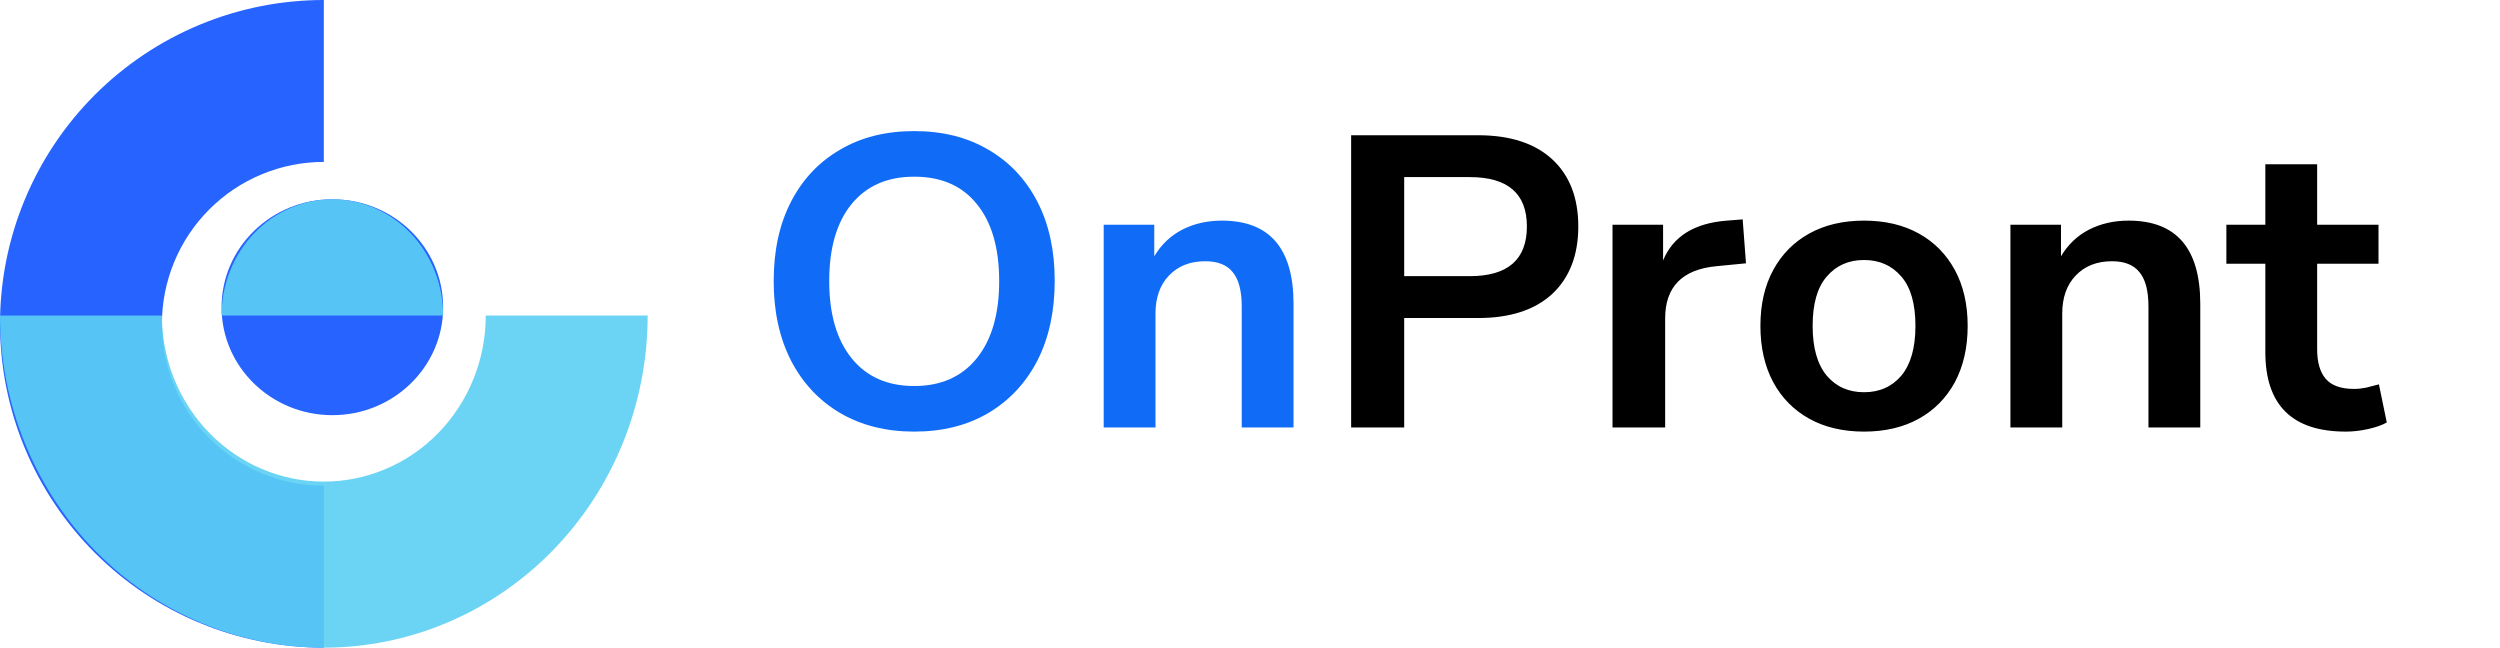<svg width="193" height="50" viewBox="0 0 193 50" fill="none" xmlns="http://www.w3.org/2000/svg">
<path d="M70.576 33.32C68.4 33.32 66.491 32.84 64.848 31.88C63.227 30.92 61.968 29.576 61.072 27.848C60.176 26.099 59.728 24.051 59.728 21.704C59.728 19.336 60.176 17.288 61.072 15.56C61.968 13.832 63.227 12.499 64.848 11.56C66.469 10.6 68.379 10.12 70.576 10.12C72.773 10.12 74.683 10.6 76.304 11.56C77.925 12.499 79.184 13.832 80.08 15.56C80.976 17.288 81.424 19.325 81.424 21.672C81.424 24.04 80.976 26.099 80.08 27.848C79.184 29.576 77.925 30.92 76.304 31.88C74.683 32.84 72.773 33.32 70.576 33.32ZM70.576 29.8C72.645 29.8 74.256 29.085 75.408 27.656C76.56 26.227 77.136 24.243 77.136 21.704C77.136 19.144 76.56 17.16 75.408 15.752C74.277 14.344 72.667 13.64 70.576 13.64C68.507 13.64 66.896 14.344 65.744 15.752C64.592 17.16 64.016 19.144 64.016 21.704C64.016 24.243 64.592 26.227 65.744 27.656C66.896 29.085 68.507 29.8 70.576 29.8ZM85.205 33V17.352H89.109V19.784C89.642 18.888 90.357 18.205 91.253 17.736C92.17 17.267 93.194 17.032 94.325 17.032C98.016 17.032 99.861 19.176 99.861 23.464V33H95.861V23.656C95.861 22.44 95.626 21.555 95.157 21C94.709 20.445 94.005 20.168 93.045 20.168C91.872 20.168 90.933 20.541 90.229 21.288C89.546 22.013 89.205 22.984 89.205 24.2V33H85.205Z" fill="#106CF6"/>
<path d="M104.308 33V10.44H114.1C116.574 10.44 118.484 11.059 119.828 12.296C121.172 13.533 121.844 15.261 121.844 17.48C121.844 19.699 121.172 21.437 119.828 22.696C118.484 23.933 116.574 24.552 114.1 24.552H108.404V33H104.308ZM108.404 21.32H113.46C116.404 21.32 117.876 20.04 117.876 17.48C117.876 14.941 116.404 13.672 113.46 13.672H108.404V21.32ZM124.486 33V17.352H128.39V20.104C129.158 18.248 130.801 17.224 133.318 17.032L134.534 16.936L134.79 20.328L132.486 20.552C129.862 20.808 128.55 22.152 128.55 24.584V33H124.486ZM143.904 33.32C142.282 33.32 140.874 32.989 139.68 32.328C138.485 31.667 137.557 30.728 136.896 29.512C136.234 28.275 135.904 26.824 135.904 25.16C135.904 23.496 136.234 22.056 136.896 20.84C137.557 19.624 138.485 18.685 139.68 18.024C140.874 17.363 142.282 17.032 143.904 17.032C145.525 17.032 146.933 17.363 148.128 18.024C149.322 18.685 150.25 19.624 150.912 20.84C151.573 22.056 151.904 23.496 151.904 25.16C151.904 26.824 151.573 28.275 150.912 29.512C150.25 30.728 149.322 31.667 148.128 32.328C146.933 32.989 145.525 33.32 143.904 33.32ZM143.904 30.28C145.098 30.28 146.058 29.853 146.784 29C147.509 28.125 147.872 26.845 147.872 25.16C147.872 23.453 147.509 22.184 146.784 21.352C146.058 20.499 145.098 20.072 143.904 20.072C142.709 20.072 141.749 20.499 141.024 21.352C140.298 22.184 139.936 23.453 139.936 25.16C139.936 26.845 140.298 28.125 141.024 29C141.749 29.853 142.709 30.28 143.904 30.28ZM155.205 33V17.352H159.109V19.784C159.642 18.888 160.357 18.205 161.253 17.736C162.17 17.267 163.194 17.032 164.325 17.032C168.016 17.032 169.861 19.176 169.861 23.464V33H165.861V23.656C165.861 22.44 165.626 21.555 165.157 21C164.709 20.445 164.005 20.168 163.045 20.168C161.872 20.168 160.933 20.541 160.229 21.288C159.546 22.013 159.205 22.984 159.205 24.2V33H155.205ZM181.092 33.32C176.953 33.32 174.884 31.272 174.884 27.176V20.36H171.876V17.352H174.884V12.68H178.884V17.352H183.62V20.36H178.884V26.952C178.884 27.976 179.108 28.744 179.556 29.256C180.004 29.768 180.729 30.024 181.732 30.024C182.03 30.024 182.34 29.992 182.66 29.928C182.98 29.843 183.31 29.757 183.652 29.672L184.26 32.616C183.876 32.829 183.385 33 182.788 33.128C182.212 33.256 181.646 33.32 181.092 33.32Z" fill="black"/>
<path d="M25 0C21.717 0 18.466 0.647 15.433 1.903C12.4 3.159 9.644 5.001 7.322 7.322C5.001 9.644 3.159 12.4 1.903 15.433C0.647 18.466 0 21.717 0 25C0 28.283 0.647 31.534 1.903 34.567C3.159 37.6 5.001 40.356 7.322 42.678C9.644 44.999 12.4 46.841 15.433 48.097C18.466 49.353 21.717 50 25 50V37.5C23.358 37.5 21.733 37.177 20.216 36.548C18.7 35.92 17.322 35 16.161 33.839C15 32.678 14.08 31.3 13.452 29.784C12.823 28.267 12.5 26.642 12.5 25C12.5 23.358 12.823 21.733 13.452 20.216C14.08 18.7 15 17.322 16.161 16.161C17.322 15 18.7 14.08 20.216 13.452C21.733 12.823 23.358 12.5 25 12.5V0Z" fill="#0F52FF" fill-opacity="0.9"/>
<path d="M0 24.359C0 27.726 0.647 31.061 1.903 34.171C3.159 37.282 5.001 40.109 7.322 42.49C9.644 44.871 12.4 46.76 15.433 48.048C18.466 49.337 21.717 50 25 50C28.283 50 31.534 49.337 34.567 48.048C37.6 46.76 40.356 44.871 42.678 42.49C44.999 40.109 46.841 37.282 48.097 34.171C49.353 31.061 50 27.726 50 24.359H37.5C37.5 26.043 37.177 27.71 36.548 29.265C35.92 30.821 35 32.234 33.839 33.425C32.678 34.615 31.3 35.559 29.784 36.203C28.267 36.848 26.642 37.179 25 37.179C23.358 37.179 21.733 36.848 20.216 36.203C18.7 35.559 17.322 34.615 16.161 33.425C15 32.234 14.08 30.821 13.452 29.265C12.823 27.71 12.5 26.043 12.5 24.359H0Z" fill="#5BD0F4" fill-opacity="0.9"/>
<path d="M25.658 32.051C30.382 32.051 34.211 28.32 34.211 23.718C34.211 19.116 30.382 15.385 25.658 15.385C20.934 15.385 17.105 19.116 17.105 23.718C17.105 28.32 20.934 32.051 25.658 32.051Z" fill="#0F52FF" fill-opacity="0.9"/>
<path d="M34.211 24.359C34.211 21.979 33.31 19.696 31.706 18.013C30.102 16.33 27.927 15.385 25.658 15.385C23.39 15.385 21.215 16.33 19.611 18.013C18.007 19.696 17.105 21.979 17.105 24.359H25.658H34.211Z" fill="#5BD0F4" fill-opacity="0.9"/>
</svg>
